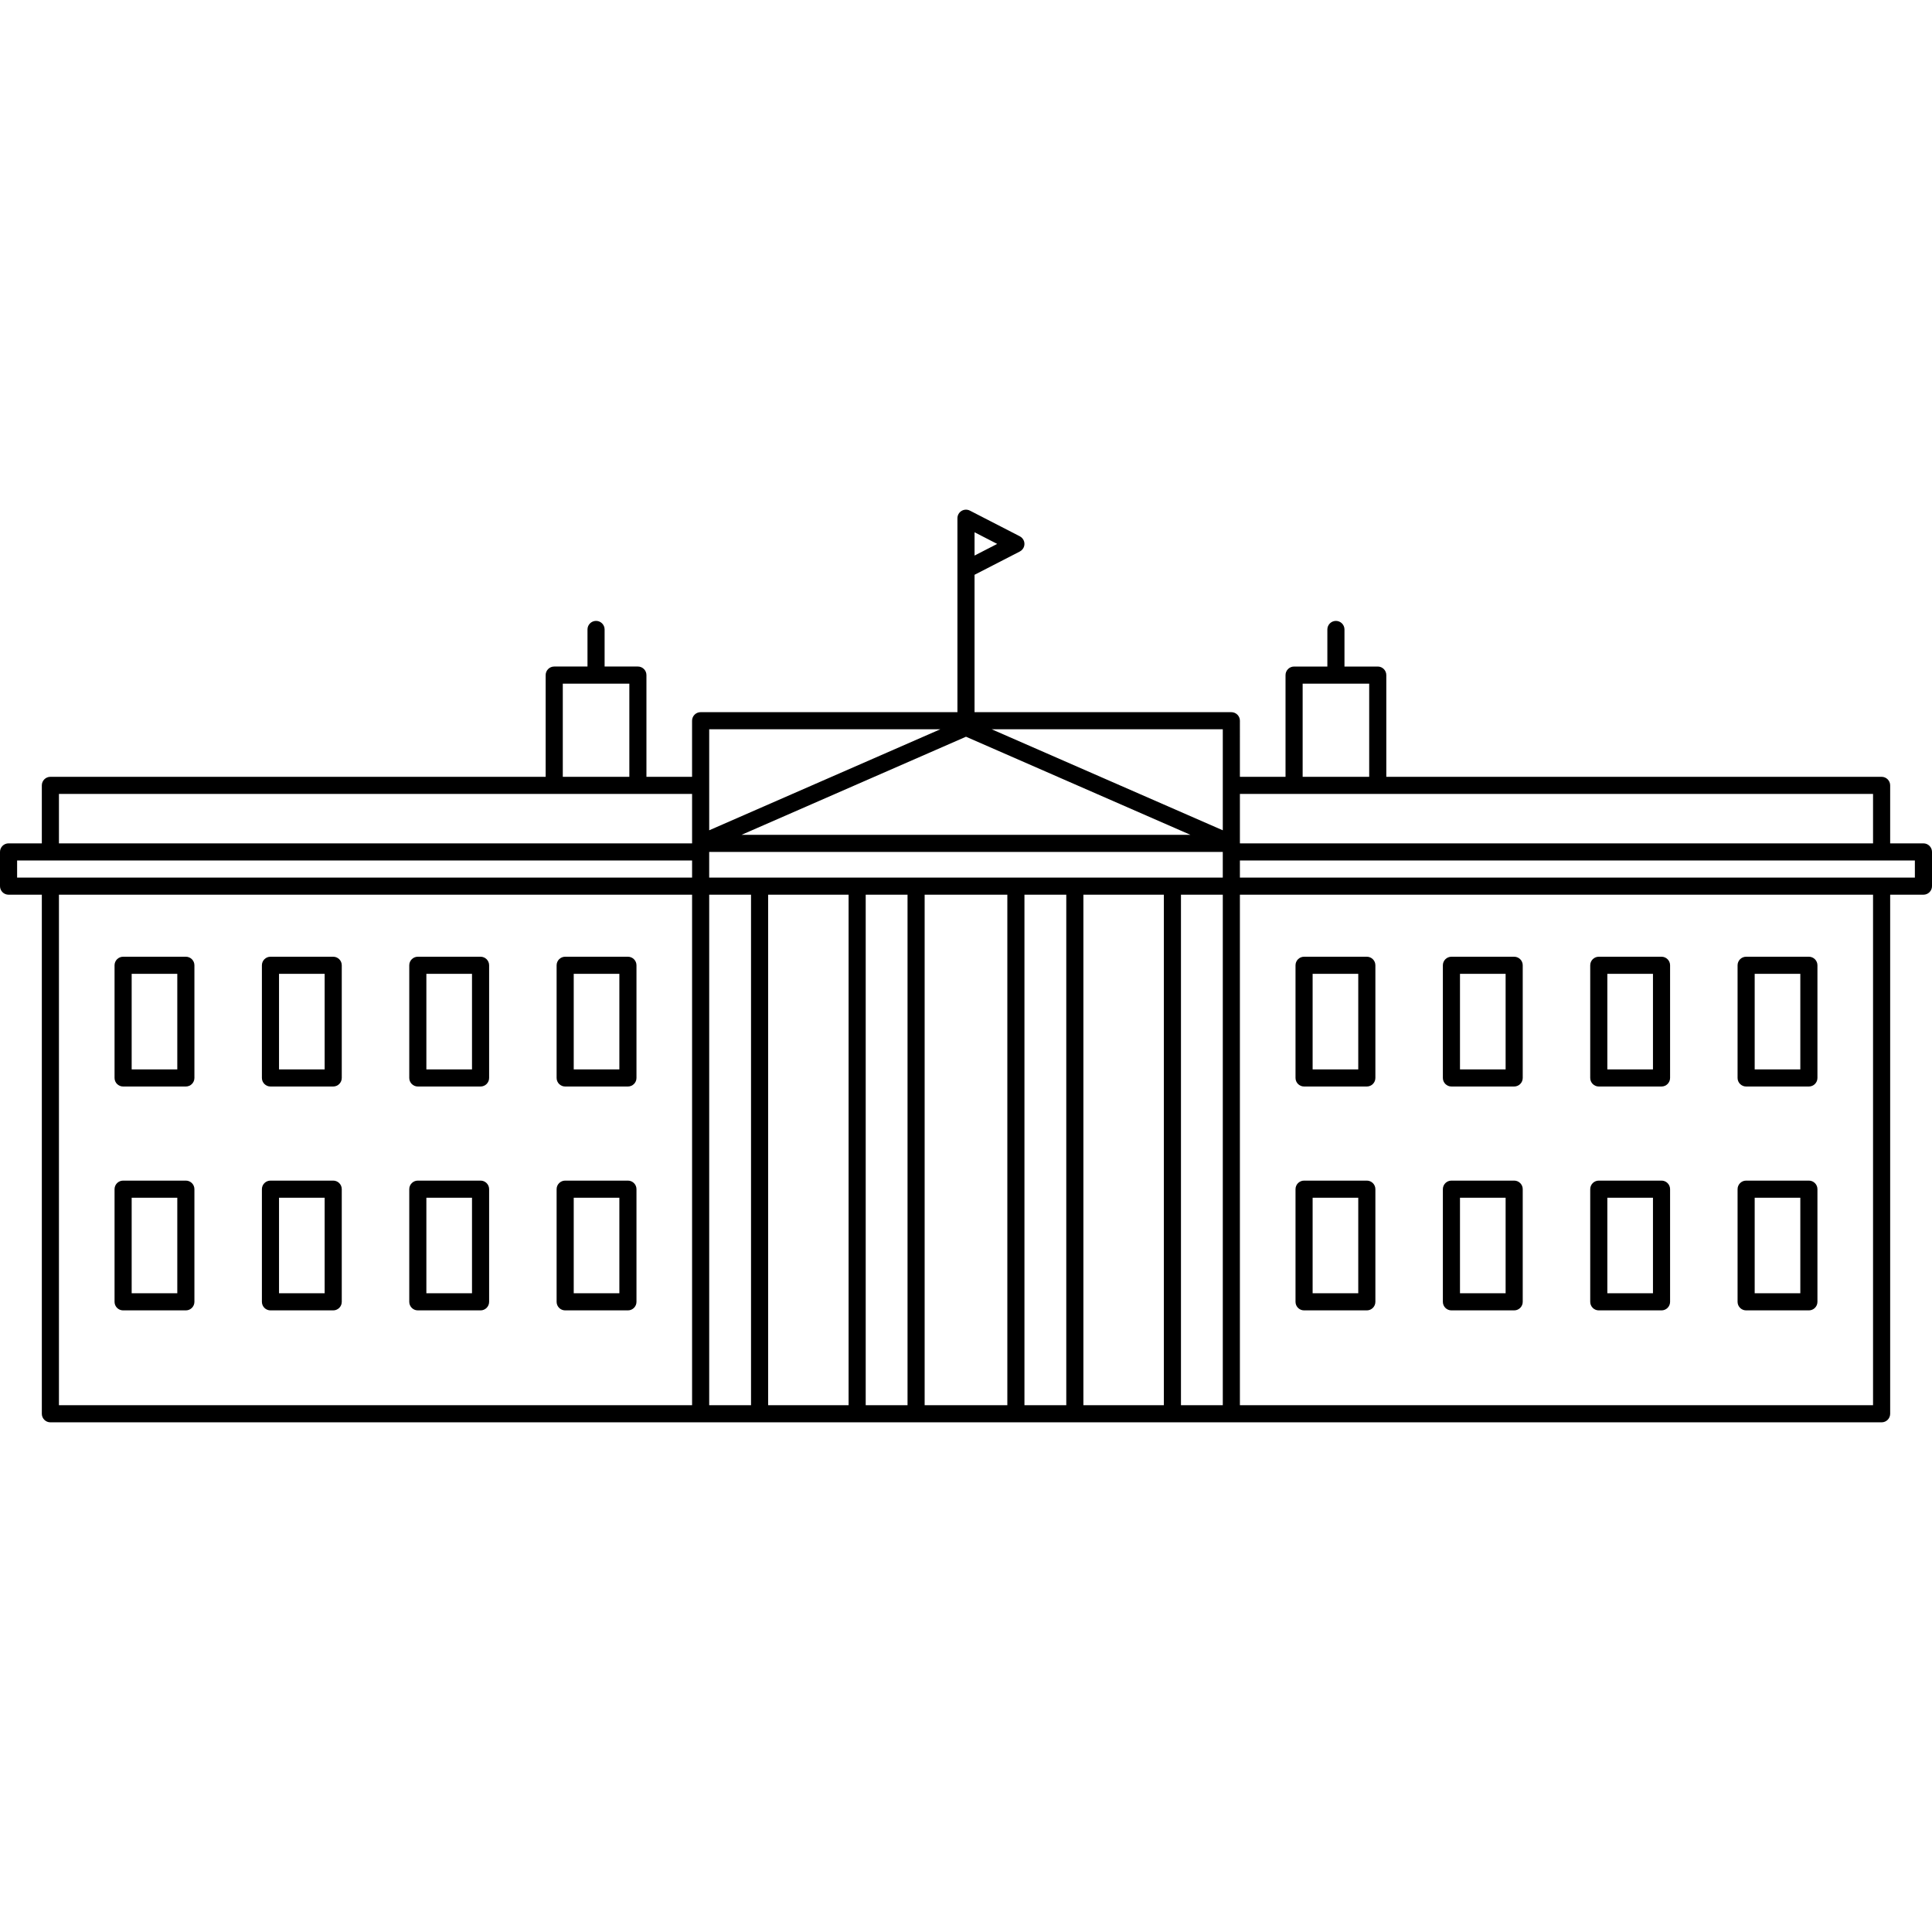 <?xml version="1.0" encoding="iso-8859-1"?>
<!-- Generator: Adobe Illustrator 16.0.0, SVG Export Plug-In . SVG Version: 6.00 Build 0)  -->
<!DOCTYPE svg PUBLIC "-//W3C//DTD SVG 1.1//EN" "http://www.w3.org/Graphics/SVG/1.1/DTD/svg11.dtd">
<svg version="1.1" id="Capa_1" xmlns="http://www.w3.org/2000/svg" xmlns:xlink="http://www.w3.org/1999/xlink" x="0px" y="0px"
	 width="529.234px" height="529.234px" viewBox="0 0 529.234 529.234" style="enable-background:new 0 0 529.234 529.234;"
	 xml:space="preserve">
<g>
	<g>
		<path d="M478.319,297.626h17.188c1.295,0,2.345-1.049,2.345-2.344v-30.86c0-1.294-1.05-2.344-2.345-2.344h-17.188
			c-1.295,0-2.344,1.049-2.344,2.344v30.86C475.977,296.577,477.024,297.626,478.319,297.626z M480.663,266.766h12.5v26.172h-12.5
			V266.766z"/>
		<path d="M33.724,297.626h17.188c1.294,0,2.344-1.049,2.344-2.344v-30.86c0-1.294-1.05-2.344-2.344-2.344H33.724
			c-1.294,0-2.344,1.049-2.344,2.344v30.86C31.38,296.577,32.429,297.626,33.724,297.626z M36.067,266.766h12.5v26.172h-12.5
			V266.766z"/>
		<path d="M74.088,297.626h17.188c1.294,0,2.344-1.049,2.344-2.344v-30.86c0-1.294-1.05-2.344-2.344-2.344H74.088
			c-1.294,0-2.344,1.049-2.344,2.344v30.86C71.745,296.577,72.794,297.626,74.088,297.626z M76.432,266.766h12.5v26.172h-12.5
			V266.766z"/>
		<path d="M114.454,297.626h17.188c1.294,0,2.344-1.049,2.344-2.344v-30.86c0-1.294-1.05-2.344-2.344-2.344h-17.188
			c-1.295,0-2.344,1.049-2.344,2.344v30.86C112.11,296.577,113.159,297.626,114.454,297.626z M116.797,266.766h12.5v26.172h-12.5
			V266.766z"/>
		<path d="M154.818,297.626h17.188c1.294,0,2.344-1.049,2.344-2.344v-30.86c0-1.294-1.05-2.344-2.344-2.344h-17.188
			c-1.295,0-2.344,1.049-2.344,2.344v30.86C152.475,296.577,153.523,297.626,154.818,297.626z M157.162,266.766h12.5v26.172h-12.5
			V266.766z"/>
		<path d="M33.724,358.954h17.188c1.294,0,2.344-1.049,2.344-2.344v-30.859c0-1.295-1.05-2.344-2.344-2.344H33.724
			c-1.294,0-2.344,1.049-2.344,2.344v30.859C31.38,357.905,32.429,358.954,33.724,358.954z M36.067,328.095h12.5v26.172h-12.5
			V328.095z"/>
		<path d="M74.088,358.954h17.188c1.294,0,2.344-1.049,2.344-2.344v-30.859c0-1.295-1.05-2.344-2.344-2.344H74.088
			c-1.294,0-2.344,1.049-2.344,2.344v30.859C71.745,357.905,72.794,358.954,74.088,358.954z M76.432,328.095h12.5v26.172h-12.5
			V328.095z"/>
		<path d="M114.454,358.954h17.188c1.294,0,2.344-1.049,2.344-2.344v-30.859c0-1.295-1.05-2.344-2.344-2.344h-17.188
			c-1.295,0-2.344,1.049-2.344,2.344v30.859C112.11,357.905,113.159,358.954,114.454,358.954z M116.797,328.095h12.5v26.172h-12.5
			V328.095z"/>
		<path d="M154.818,358.954h17.188c1.294,0,2.344-1.049,2.344-2.344v-30.859c0-1.295-1.05-2.344-2.344-2.344h-17.188
			c-1.295,0-2.344,1.049-2.344,2.344v30.859C152.475,357.905,153.523,358.954,154.818,358.954z M157.162,328.095h12.5v26.172h-12.5
			V328.095z"/>
		<path d="M526.887,231.024h-9.113v-15.885c0-1.294-1.049-2.344-2.344-2.344H379.751V184.93c0-1.294-1.049-2.344-2.344-2.344h-9.114
			V172.43c0-1.294-1.05-2.344-2.344-2.344c-1.295,0-2.344,1.049-2.344,2.344v10.156h-9.114c-1.295,0-2.344,1.049-2.344,2.344v27.865
			h-12.5V197.43c0-1.294-1.049-2.344-2.345-2.344h-70.345v-37.632l12.399-6.377c0.009-0.005,0.017-0.012,0.024-0.017
			c0.084-0.045,0.162-0.102,0.241-0.157c0.049-0.034,0.102-0.062,0.146-0.1c0.059-0.048,0.109-0.107,0.165-0.162
			c0.055-0.055,0.112-0.105,0.161-0.165c0.036-0.045,0.065-0.098,0.101-0.146c0.055-0.079,0.111-0.156,0.156-0.241
			c0.005-0.009,0.012-0.016,0.017-0.025c0.024-0.049,0.038-0.101,0.061-0.151c0.033-0.082,0.07-0.163,0.098-0.248
			c0.021-0.073,0.032-0.146,0.048-0.22c0.015-0.075,0.032-0.149,0.039-0.225s0.005-0.151,0.005-0.228s0.002-0.151-0.005-0.228
			s-0.024-0.15-0.039-0.226c-0.016-0.073-0.027-0.147-0.048-0.22c-0.026-0.085-0.063-0.166-0.098-0.248
			c-0.021-0.05-0.035-0.102-0.061-0.151c-0.005-0.009-0.012-0.016-0.017-0.025c-0.046-0.086-0.104-0.165-0.158-0.244
			c-0.034-0.047-0.062-0.099-0.098-0.143c-0.052-0.062-0.111-0.115-0.17-0.172c-0.053-0.052-0.101-0.108-0.157-0.155
			c-0.047-0.039-0.104-0.07-0.154-0.106c-0.076-0.053-0.151-0.107-0.232-0.15c-0.01-0.005-0.017-0.012-0.025-0.017l-13.671-7.031
			c-0.728-0.374-1.596-0.342-2.293,0.083c-0.697,0.425-1.123,1.184-1.123,2.001v53.125h-70.345c-1.294,0-2.344,1.049-2.344,2.344
			v15.365h-12.5v-27.865c0-1.294-1.049-2.344-2.344-2.344h-9.114v-10.156c0-1.294-1.05-2.344-2.344-2.344
			c-1.295,0-2.344,1.049-2.344,2.344v10.156h-9.115c-1.294,0-2.344,1.049-2.344,2.344v27.865H13.802
			c-1.294,0-2.344,1.05-2.344,2.344v15.885H2.344c-1.295,0-2.344,1.049-2.344,2.344v9.375c0,1.294,1.049,2.344,2.344,2.344h9.114
			v142.189c0,1.295,1.05,2.344,2.344,2.344h178.125h16.146H234.8h16.146h27.341h16.146h26.728h16.146h178.125
			c1.295,0,2.344-1.049,2.344-2.344V245.086h9.114c1.295,0,2.344-1.049,2.344-2.344v-9.375
			C529.23,232.073,528.183,231.024,526.887,231.024z M266.959,145.803l6.203,3.19l-6.203,3.19V145.803z M154.167,187.274h18.229
			v25.521h-18.229V187.274z M189.583,384.931H16.146V245.086h173.438L189.583,384.931L189.583,384.931z M189.583,240.399H13.802
			H4.688v-4.688h9.114h175.781V240.399z M189.583,231.024H16.146v-13.542h135.678h22.916h14.844L189.583,231.024L189.583,231.024z
			 M264.615,201.811l61.474,26.87H203.142L264.615,201.811z M194.271,215.139v-15.365h63.301l-63.301,27.668V215.139z
			 M205.729,384.931h-11.458V245.086h11.458L205.729,384.931L205.729,384.931z M232.455,384.931h-22.039V245.086h22.039V384.931z
			 M248.601,384.931h-11.458V245.086h11.458V384.931z M275.941,384.931h-22.653V245.086h22.653V384.931z M292.087,384.931h-11.458
			V245.086h11.458V384.931z M318.814,384.931h-22.04V245.086h22.04V384.931z M334.96,384.931h-11.458V245.086h11.458V384.931z
			 M334.96,240.399h-13.802h-26.728h-16.146h-27.341h-16.146h-26.727h-13.802v-7.031h140.689v7.031H334.96z M334.96,215.139v12.303
			l-63.302-27.668h63.302V215.139z M356.835,187.274h18.229v25.521h-18.229V187.274z M339.647,217.482h14.844h22.916h135.678v13.542
			H339.662c0-0.065-0.01-0.127-0.015-0.191V217.482L339.647,217.482z M513.085,384.931H339.647V245.086h173.438V384.931z
			 M524.543,240.399h-9.113H339.647v-4.688h175.78h9.114L524.543,240.399L524.543,240.399z"/>
		<path d="M437.955,297.626h17.188c1.295,0,2.344-1.049,2.344-2.344v-30.86c0-1.294-1.049-2.344-2.344-2.344h-17.188
			c-1.295,0-2.344,1.049-2.344,2.344v30.86C435.611,296.577,436.66,297.626,437.955,297.626z M440.299,266.766h12.5v26.172h-12.5
			V266.766z"/>
		<path d="M397.59,297.626h17.188c1.294,0,2.344-1.049,2.344-2.344v-30.86c0-1.294-1.05-2.344-2.344-2.344H397.59
			c-1.295,0-2.344,1.049-2.344,2.344v30.86C395.246,296.577,396.295,297.626,397.59,297.626z M399.935,266.766h12.5v26.172h-12.5
			V266.766z"/>
		<path d="M357.227,297.626h17.188c1.295,0,2.344-1.049,2.344-2.344v-30.86c0-1.294-1.049-2.344-2.344-2.344h-17.188
			c-1.295,0-2.345,1.049-2.345,2.344v30.86C354.882,296.577,355.932,297.626,357.227,297.626z M359.569,266.766h12.5v26.172h-12.5
			V266.766z"/>
		<path d="M478.319,358.954h17.188c1.295,0,2.345-1.049,2.345-2.344v-30.859c0-1.295-1.05-2.344-2.345-2.344h-17.188
			c-1.295,0-2.344,1.049-2.344,2.344v30.859C475.977,357.905,477.024,358.954,478.319,358.954z M480.663,328.095h12.5v26.172h-12.5
			V328.095z"/>
		<path d="M437.955,358.954h17.188c1.295,0,2.344-1.049,2.344-2.344v-30.859c0-1.295-1.049-2.344-2.344-2.344h-17.188
			c-1.295,0-2.344,1.049-2.344,2.344v30.859C435.611,357.905,436.66,358.954,437.955,358.954z M440.299,328.095h12.5v26.172h-12.5
			V328.095z"/>
		<path d="M397.59,358.954h17.188c1.294,0,2.344-1.049,2.344-2.344v-30.859c0-1.295-1.05-2.344-2.344-2.344H397.59
			c-1.295,0-2.344,1.049-2.344,2.344v30.859C395.246,357.905,396.295,358.954,397.59,358.954z M399.935,328.095h12.5v26.172h-12.5
			V328.095z"/>
		<path d="M357.227,358.954h17.188c1.295,0,2.344-1.049,2.344-2.344v-30.859c0-1.295-1.049-2.344-2.344-2.344h-17.188
			c-1.295,0-2.345,1.049-2.345,2.344v30.859C354.882,357.905,355.932,358.954,357.227,358.954z M359.569,328.095h12.5v26.172h-12.5
			V328.095z"/>
	</g>
</g>
<g>
</g>
<g>
</g>
<g>
</g>
<g>
</g>
<g>
</g>
<g>
</g>
<g>
</g>
<g>
</g>
<g>
</g>
<g>
</g>
<g>
</g>
<g>
</g>
<g>
</g>
<g>
</g>
<g>
</g>
</svg>

